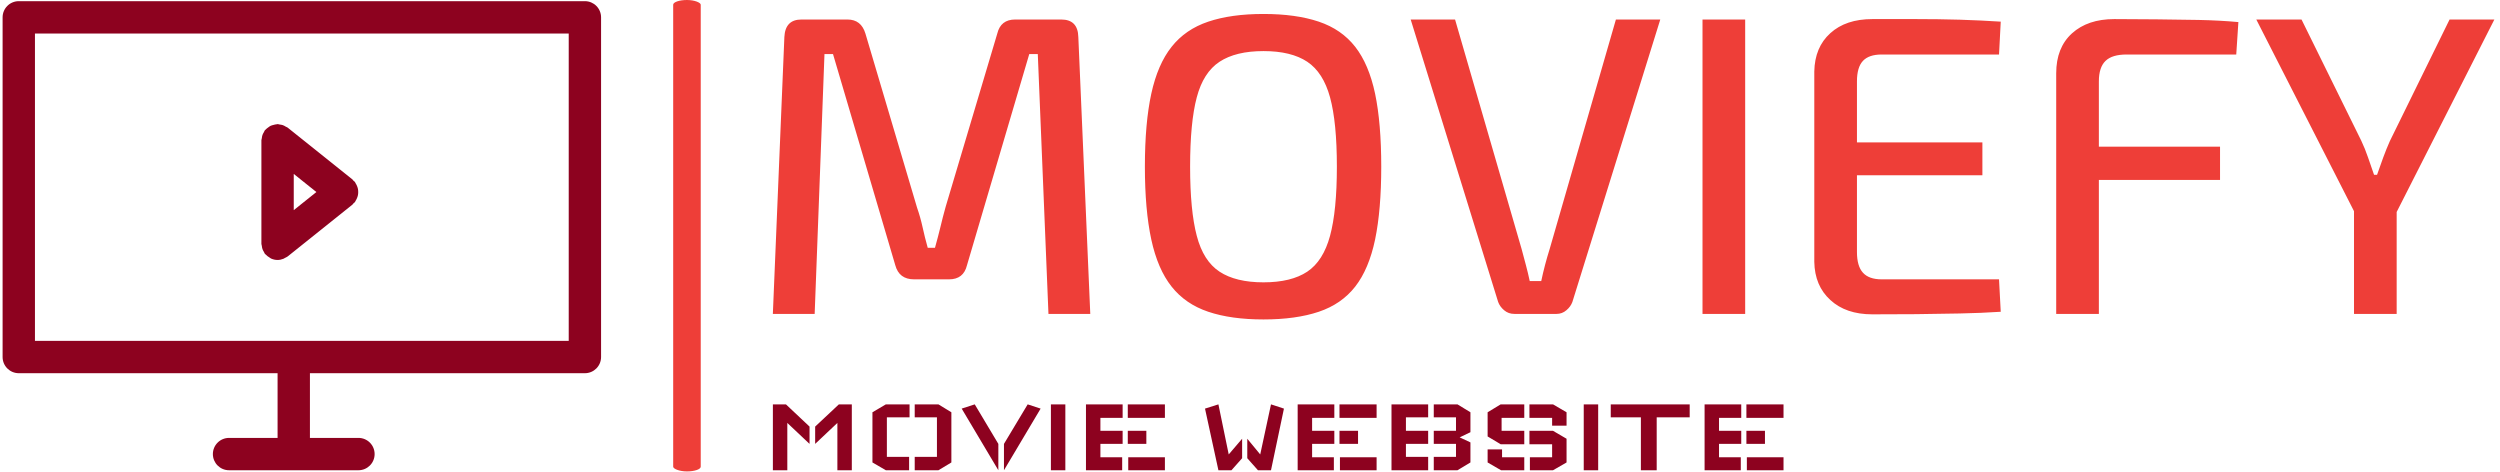 <svg xmlns="http://www.w3.org/2000/svg" version="1.1" xmlns:xlink="http://www.w3.org/1999/xlink" xmlns:svgjs="http://svgjs.dev/svgjs" width="1000" height="189" viewBox="0 0 1000 189"><g transform="matrix(1,0,0,1,-0.606,-0.217)"><svg viewBox="0 0 396 75" data-background-color="#ffffff" preserveAspectRatio="xMidYMid meet" height="189" width="1000" xmlns="http://www.w3.org/2000/svg" xmlns:xlink="http://www.w3.org/1999/xlink"><g id="tight-bounds" transform="matrix(1,0,0,1,0.24,0.086)"><svg viewBox="0 0 395.52 74.828" height="74.828" width="395.52"><g><svg viewBox="0 0 572.485 108.308" height="74.828" width="395.52"><g><rect width="6.329" height="108.308" x="154.067" y="0" fill="#ee3e38" opacity="1" stroke-width="0" stroke="transparent" fill-opacity="1" class="rect-o-0" data-fill-palette-color="primary" rx="1%" id="o-0" data-palette-color="#ee3e38"></rect></g><g transform="matrix(1,0,0,1,176.965,0.269)"><svg viewBox="0 0 395.52 107.769" height="107.769" width="395.52"><g><svg viewBox="0 0 395.52 107.769" height="107.769" width="395.52"><g><svg viewBox="0 0 395.52 76.065" height="76.065" width="395.52"><g transform="matrix(1,0,0,1,0,0)"><svg width="395.52" viewBox="3.5 -35.15 201.75 35.8" height="76.065" data-palette-color="#ee3e38"><svg></svg><g class="undefined-text-0" data-fill-palette-color="primary" id="text-0"><path xmlns="http://www.w3.org/2000/svg" d="M31.9-34.5h5.4c1.3 0 1.967 0.683 2 2.05v0l1.4 32.45h-4.9l-1.25-30.45h-1l-7.3 24.75c-0.267 1.1-0.967 1.65-2.1 1.65v0h-4.1c-1.167 0-1.9-0.55-2.2-1.65v0l-7.3-24.75h-1l-1.15 30.45h-4.9l1.35-32.45c0.067-1.367 0.733-2.05 2-2.05v0h5.4c1.067 0 1.767 0.55 2.1 1.65v0l6.05 20.4c0.267 0.767 0.483 1.533 0.65 2.3 0.167 0.767 0.367 1.567 0.6 2.4v0h0.85c0.233-0.833 0.443-1.633 0.63-2.4 0.18-0.767 0.387-1.567 0.62-2.4v0l6.05-20.3c0.267-1.1 0.967-1.65 2.1-1.65zM61-35.15v0c2.533 0 4.693 0.3 6.48 0.9 1.78 0.6 3.203 1.583 4.27 2.95 1.067 1.367 1.843 3.2 2.33 5.5 0.48 2.3 0.72 5.15 0.72 8.55v0c0 3.367-0.24 6.21-0.72 8.53-0.487 2.313-1.263 4.153-2.33 5.52-1.067 1.367-2.49 2.35-4.27 2.95-1.787 0.6-3.947 0.9-6.48 0.9v0c-2.533 0-4.69-0.3-6.47-0.9-1.787-0.6-3.22-1.583-4.3-2.95-1.087-1.367-1.88-3.207-2.38-5.52-0.5-2.32-0.75-5.163-0.75-8.53v0c0-3.4 0.25-6.25 0.75-8.55 0.5-2.3 1.293-4.133 2.38-5.5 1.08-1.367 2.513-2.35 4.3-2.95 1.78-0.6 3.937-0.9 6.47-0.9zM61-30.8v0c-2.167 0-3.883 0.417-5.15 1.25-1.267 0.833-2.157 2.223-2.67 4.17-0.52 1.953-0.78 4.663-0.78 8.13v0c0 3.433 0.26 6.133 0.78 8.1 0.513 1.967 1.403 3.367 2.67 4.2 1.267 0.833 2.983 1.25 5.15 1.25v0c2.167 0 3.877-0.417 5.13-1.25 1.247-0.833 2.137-2.233 2.67-4.2 0.533-1.967 0.8-4.667 0.8-8.1v0c0-3.467-0.267-6.177-0.8-8.13-0.533-1.947-1.423-3.337-2.67-4.17-1.253-0.833-2.963-1.25-5.13-1.25zM102.3-34.5h5.2l-10.3 33.1c-0.133 0.367-0.367 0.69-0.7 0.97-0.333 0.287-0.717 0.43-1.15 0.43v0h-4.95c-0.467 0-0.867-0.143-1.2-0.43-0.333-0.28-0.567-0.603-0.7-0.97v0l-10.25-33.1h5.2l7.8 26.9c0.167 0.633 0.333 1.257 0.5 1.87 0.167 0.62 0.317 1.247 0.45 1.88v0h1.35c0.133-0.633 0.283-1.267 0.45-1.9 0.167-0.633 0.35-1.267 0.55-1.9v0zM112.45-34.5h5v34.5h-5zM132.35-34.55v0c1.667 0 3.367 0 5.1 0 1.733 0 3.443 0.023 5.13 0.07 1.68 0.053 3.287 0.13 4.82 0.23v0l-0.2 3.85h-13.75c-1 0-1.733 0.25-2.2 0.75-0.467 0.5-0.7 1.3-0.7 2.4v0 20c0 1.1 0.233 1.907 0.7 2.42 0.467 0.52 1.2 0.78 2.2 0.78v0h13.75l0.2 3.8c-1.533 0.1-3.14 0.167-4.82 0.2-1.687 0.033-3.397 0.06-5.13 0.08-1.733 0.013-3.433 0.02-5.1 0.02v0c-2.067 0-3.707-0.56-4.92-1.68-1.22-1.113-1.847-2.603-1.88-4.47v0-22.3c0.033-1.9 0.66-3.4 1.88-4.5 1.213-1.1 2.853-1.65 4.92-1.65zM126.45-16.25v-3.85h18.8v3.85zM160.7-34.55v0c1.633 0 3.283 0.01 4.95 0.03 1.667 0.013 3.317 0.037 4.95 0.07 1.633 0.033 3.183 0.117 4.65 0.25v0l-0.25 3.8h-12.85c-1.133 0-1.957 0.25-2.47 0.75-0.52 0.5-0.78 1.3-0.78 2.4v0 27.25h-5v-28.2c0-2 0.617-3.56 1.85-4.68 1.233-1.113 2.883-1.67 4.95-1.67zM154.75-15.7v-3.9h18.35v3.9zM200-34.5h5.25l-11.65 22.95h-4.55l-11.7-22.95h5.3l7 14.2c0.3 0.633 0.567 1.293 0.8 1.98 0.233 0.68 0.467 1.353 0.7 2.02v0h0.35c0.233-0.667 0.473-1.34 0.72-2.02 0.253-0.687 0.513-1.33 0.78-1.93v0zM188.8-14.95h5v14.95h-5z" fill="#ee3e38" fill-rule="nonzero" stroke="none" stroke-width="1" stroke-linecap="butt" stroke-linejoin="miter" stroke-miterlimit="10" stroke-dasharray="" stroke-dashoffset="0" font-family="none" font-weight="none" font-size="none" text-anchor="none" style="mix-blend-mode: normal" data-fill-palette-color="primary" opacity="1"></path></g></svg></g></svg></g><g transform="matrix(1,0,0,1,0,92.634)"><svg viewBox="0 0 232.21 15.135" height="15.135" width="232.21"><g transform="matrix(1,0,0,1,0,0)"><svg width="232.21" viewBox="5 -28.75 441.07 28.75" height="15.135" data-palette-color="#8d021f"><path d="M5-28.75L5-28.75 10.7-28.75 21-19.05 21-11.5 11.3-20.65 11.3 0 5 0 5-28.75ZM39.45-28.75L39.45-28.75 33.8-28.75 23.45-19.05 23.45-11.5 33.15-20.65 33.15 0 39.45 0 39.45-28.75ZM48.45-25.3L48.45-25.3 54.3-28.75 64.65-28.75 64.65-23.1 54.75-23.1 54.75-5.85 64.45-5.85 64.45 0 54.3 0 48.45-3.4 48.45-25.3ZM82.9-25.3L82.9-25.3 77.25-28.75 66.9-28.75 66.9-23.1 76.6-23.1 76.6-5.85 66.9-5.85 66.9 0 77.25 0 82.9-3.4 82.9-25.3ZM93.1-28.75L93.1-28.75 103.4-11.5 103.4 0 87.4-26.9 93.1-28.75ZM116.2-28.75L116.2-28.75 105.85-11.5 105.85 0 121.85-26.9 116.2-28.75ZM126.34-28.75L126.34-28.75 132.64-28.75 132.64 0 126.34 0 126.34-28.75ZM141.64-28.75L141.64-28.75 157.64-28.75 157.64-22.85 147.94-22.85 147.94-17.2 157.64-17.2 157.64-11.5 147.94-11.5 147.94-5.65 157.44-5.65 157.44 0 141.64 0 141.64-28.75ZM160.09-5.65L160.09-5.65 160.09 0 176.09 0 176.09-5.65 160.09-5.65ZM176.09-22.85L176.09-22.85 176.09-28.75 159.89-28.75 159.89-22.85 176.09-22.85ZM167.99-11.5L167.99-11.5 167.99-17.2 159.89-17.2 159.89-11.5 167.99-11.5ZM205.14 0L199.44 0 193.59-26.9 199.44-28.75 203.94-6.9 209.79-13.75 209.79-5.25 205.14 0ZM222.39 0L222.39 0 216.69 0 212.04-5.25 212.04-13.75 217.69-6.9 222.39-28.75 228.04-26.9 222.39 0ZM234.03-28.75L234.03-28.75 250.03-28.75 250.03-22.85 240.33-22.85 240.33-17.2 250.03-17.2 250.03-11.5 240.33-11.5 240.33-5.65 249.83-5.65 249.83 0 234.03 0 234.03-28.75ZM252.48-5.65L252.48-5.65 252.48 0 268.48 0 268.48-5.65 252.48-5.65ZM268.48-22.85L268.48-22.85 268.48-28.75 252.28-28.75 252.28-22.85 268.48-22.85ZM260.38-11.5L260.38-11.5 260.38-17.2 252.28-17.2 252.28-11.5 260.38-11.5ZM274.98 0L274.98-28.75 290.98-28.75 290.98-23.1 281.28-23.1 281.28-17.2 290.98-17.2 290.98-11.5 281.28-11.5 281.28-5.85 290.98-5.85 290.98 0 274.98 0ZM303.78 0L309.43-3.4 309.43-12.15 304.73-14.35 309.43-16.6 309.43-25.3 303.78-28.75 293.43-28.75 293.43-23.1 303.13-23.1 303.13-17.2 293.43-17.2 293.43-11.5 303.13-11.5 303.13-5.85 293.43-5.85 293.43 0 303.78 0ZM316.93-14.75L316.93-25.3 322.63-28.75 332.93-28.75 332.93-22.85 323.03-22.85 323.03-17.2 332.93-17.2 332.93-11.35 322.63-11.35 316.93-14.75ZM351.38-3.4L351.38-13.75 345.48-17.2 335.18-17.2 335.18-11.35 345.08-11.35 345.08-5.65 335.38-5.65 335.38 0 345.48 0 351.38-3.4ZM316.93-9.1L323.23-9.1 323.23-5.65 332.93-5.65 332.93 0 322.78 0 316.93-3.4 316.93-9.1ZM345.08-19.45L351.38-19.45 351.38-25.3 345.48-28.75 335.18-28.75 335.18-22.85 345.08-22.85 345.08-19.45ZM358.88-28.75L358.88-28.75 365.18-28.75 365.18 0 358.88 0 358.88-28.75ZM405.12-28.75L405.12-23.1 390.72-23.1 390.72 0 383.82 0 383.82-23.1 370.67-23.1 370.67-28.75 405.12-28.75ZM411.62-28.75L411.62-28.75 427.62-28.75 427.62-22.85 417.92-22.85 417.92-17.2 427.62-17.2 427.62-11.5 417.92-11.5 417.92-5.65 427.42-5.65 427.42 0 411.62 0 411.62-28.75ZM430.07-5.65L430.07-5.65 430.07 0 446.07 0 446.07-5.65 430.07-5.65ZM446.07-22.85L446.07-22.85 446.07-28.75 429.87-28.75 429.87-22.85 446.07-22.85ZM437.97-11.5L437.97-11.5 437.97-17.2 429.87-17.2 429.87-11.5 437.97-11.5Z" opacity="1" transform="matrix(1,0,0,1,0,0)" fill="#8d021f" class="undefined-text-1" data-fill-palette-color="secondary" id="text-1"></path></svg></g></svg></g></svg></g></svg></g><g transform="matrix(1,0,0,1,0,0.269)"><svg viewBox="0 0 137.498 107.769" height="107.769" width="137.498"><g><svg xmlns="http://www.w3.org/2000/svg" xmlns:xlink="http://www.w3.org/1999/xlink" version="1.1" x="0" y="0" viewBox="0 0 99.632 78.09" enable-background="new 0 0 99.633 78.09" xml:space="preserve" width="137.498" height="107.769" class="icon-icon-0" data-fill-palette-color="accent" id="icon-0"><g fill="#8d021f" data-fill-palette-color="accent"><path d="M96.941 0H2.693C1.205 0 0 1.206 0 2.693v56.548c0 1.489 1.205 2.694 2.693 2.694h43.085v10.771h-8.079c-1.488 0-2.693 1.204-2.693 2.692 0 1.485 1.205 2.692 2.693 2.692h21.542c1.488 0 2.692-1.207 2.692-2.692 0-1.488-1.204-2.692-2.692-2.692h-8.078V61.935h45.777c1.488 0 2.692-1.205 2.692-2.694V2.693C99.633 1.206 98.429 0 96.941 0zM94.248 56.548H5.386V5.385h88.861V56.548z" fill="#8d021f" data-fill-palette-color="accent"></path><path d="M43.264 41.276c0.063 0.177 0.155 0.33 0.25 0.488 0.063 0.101 0.084 0.217 0.16 0.311 0.029 0.037 0.074 0.048 0.105 0.082 0.19 0.212 0.413 0.376 0.66 0.521 0.084 0.05 0.153 0.123 0.24 0.163 0.336 0.15 0.705 0.244 1.099 0.244l0 0c0.002 0 0.002 0 0.002 0 0.327 0 0.65-0.073 0.963-0.194 0.116-0.045 0.213-0.116 0.321-0.176 0.131-0.074 0.273-0.121 0.396-0.219l10.771-8.619c0.092-0.074 0.14-0.177 0.219-0.26 0.06-0.064 0.145-0.09 0.202-0.161 0.052-0.066 0.065-0.146 0.11-0.214 0.103-0.154 0.179-0.311 0.247-0.48 0.063-0.159 0.118-0.314 0.149-0.48 0.032-0.17 0.04-0.333 0.043-0.507-0.003-0.173-0.011-0.336-0.043-0.507-0.031-0.166-0.086-0.321-0.149-0.48-0.068-0.169-0.145-0.326-0.247-0.479-0.045-0.069-0.059-0.149-0.11-0.215-0.066-0.08-0.158-0.119-0.229-0.19-0.07-0.072-0.109-0.166-0.191-0.23L47.46 21.054c-0.095-0.074-0.208-0.097-0.308-0.157-0.161-0.099-0.313-0.192-0.494-0.256-0.177-0.062-0.353-0.083-0.537-0.107-0.118-0.016-0.221-0.07-0.344-0.07-0.053 0-0.095 0.026-0.147 0.031-0.182 0.009-0.352 0.059-0.529 0.106-0.168 0.044-0.333 0.078-0.486 0.153-0.143 0.066-0.261 0.168-0.39 0.26-0.158 0.114-0.311 0.222-0.439 0.368-0.034 0.037-0.082 0.054-0.113 0.093-0.076 0.095-0.097 0.209-0.16 0.311-0.095 0.158-0.187 0.31-0.25 0.487-0.063 0.181-0.086 0.361-0.11 0.548-0.016 0.114-0.068 0.217-0.068 0.336v17.235c0 0.119 0.053 0.223 0.068 0.337C43.177 40.915 43.201 41.095 43.264 41.276zM48.47 28.761l3.769 3.014-3.769 3.014V28.761z" fill="#8d021f" data-fill-palette-color="accent"></path></g></svg></g></svg></g></svg></g><defs></defs></svg><rect width="395.52" height="74.828" fill="none" stroke="none" visibility="hidden"></rect></g></svg></g></svg>
